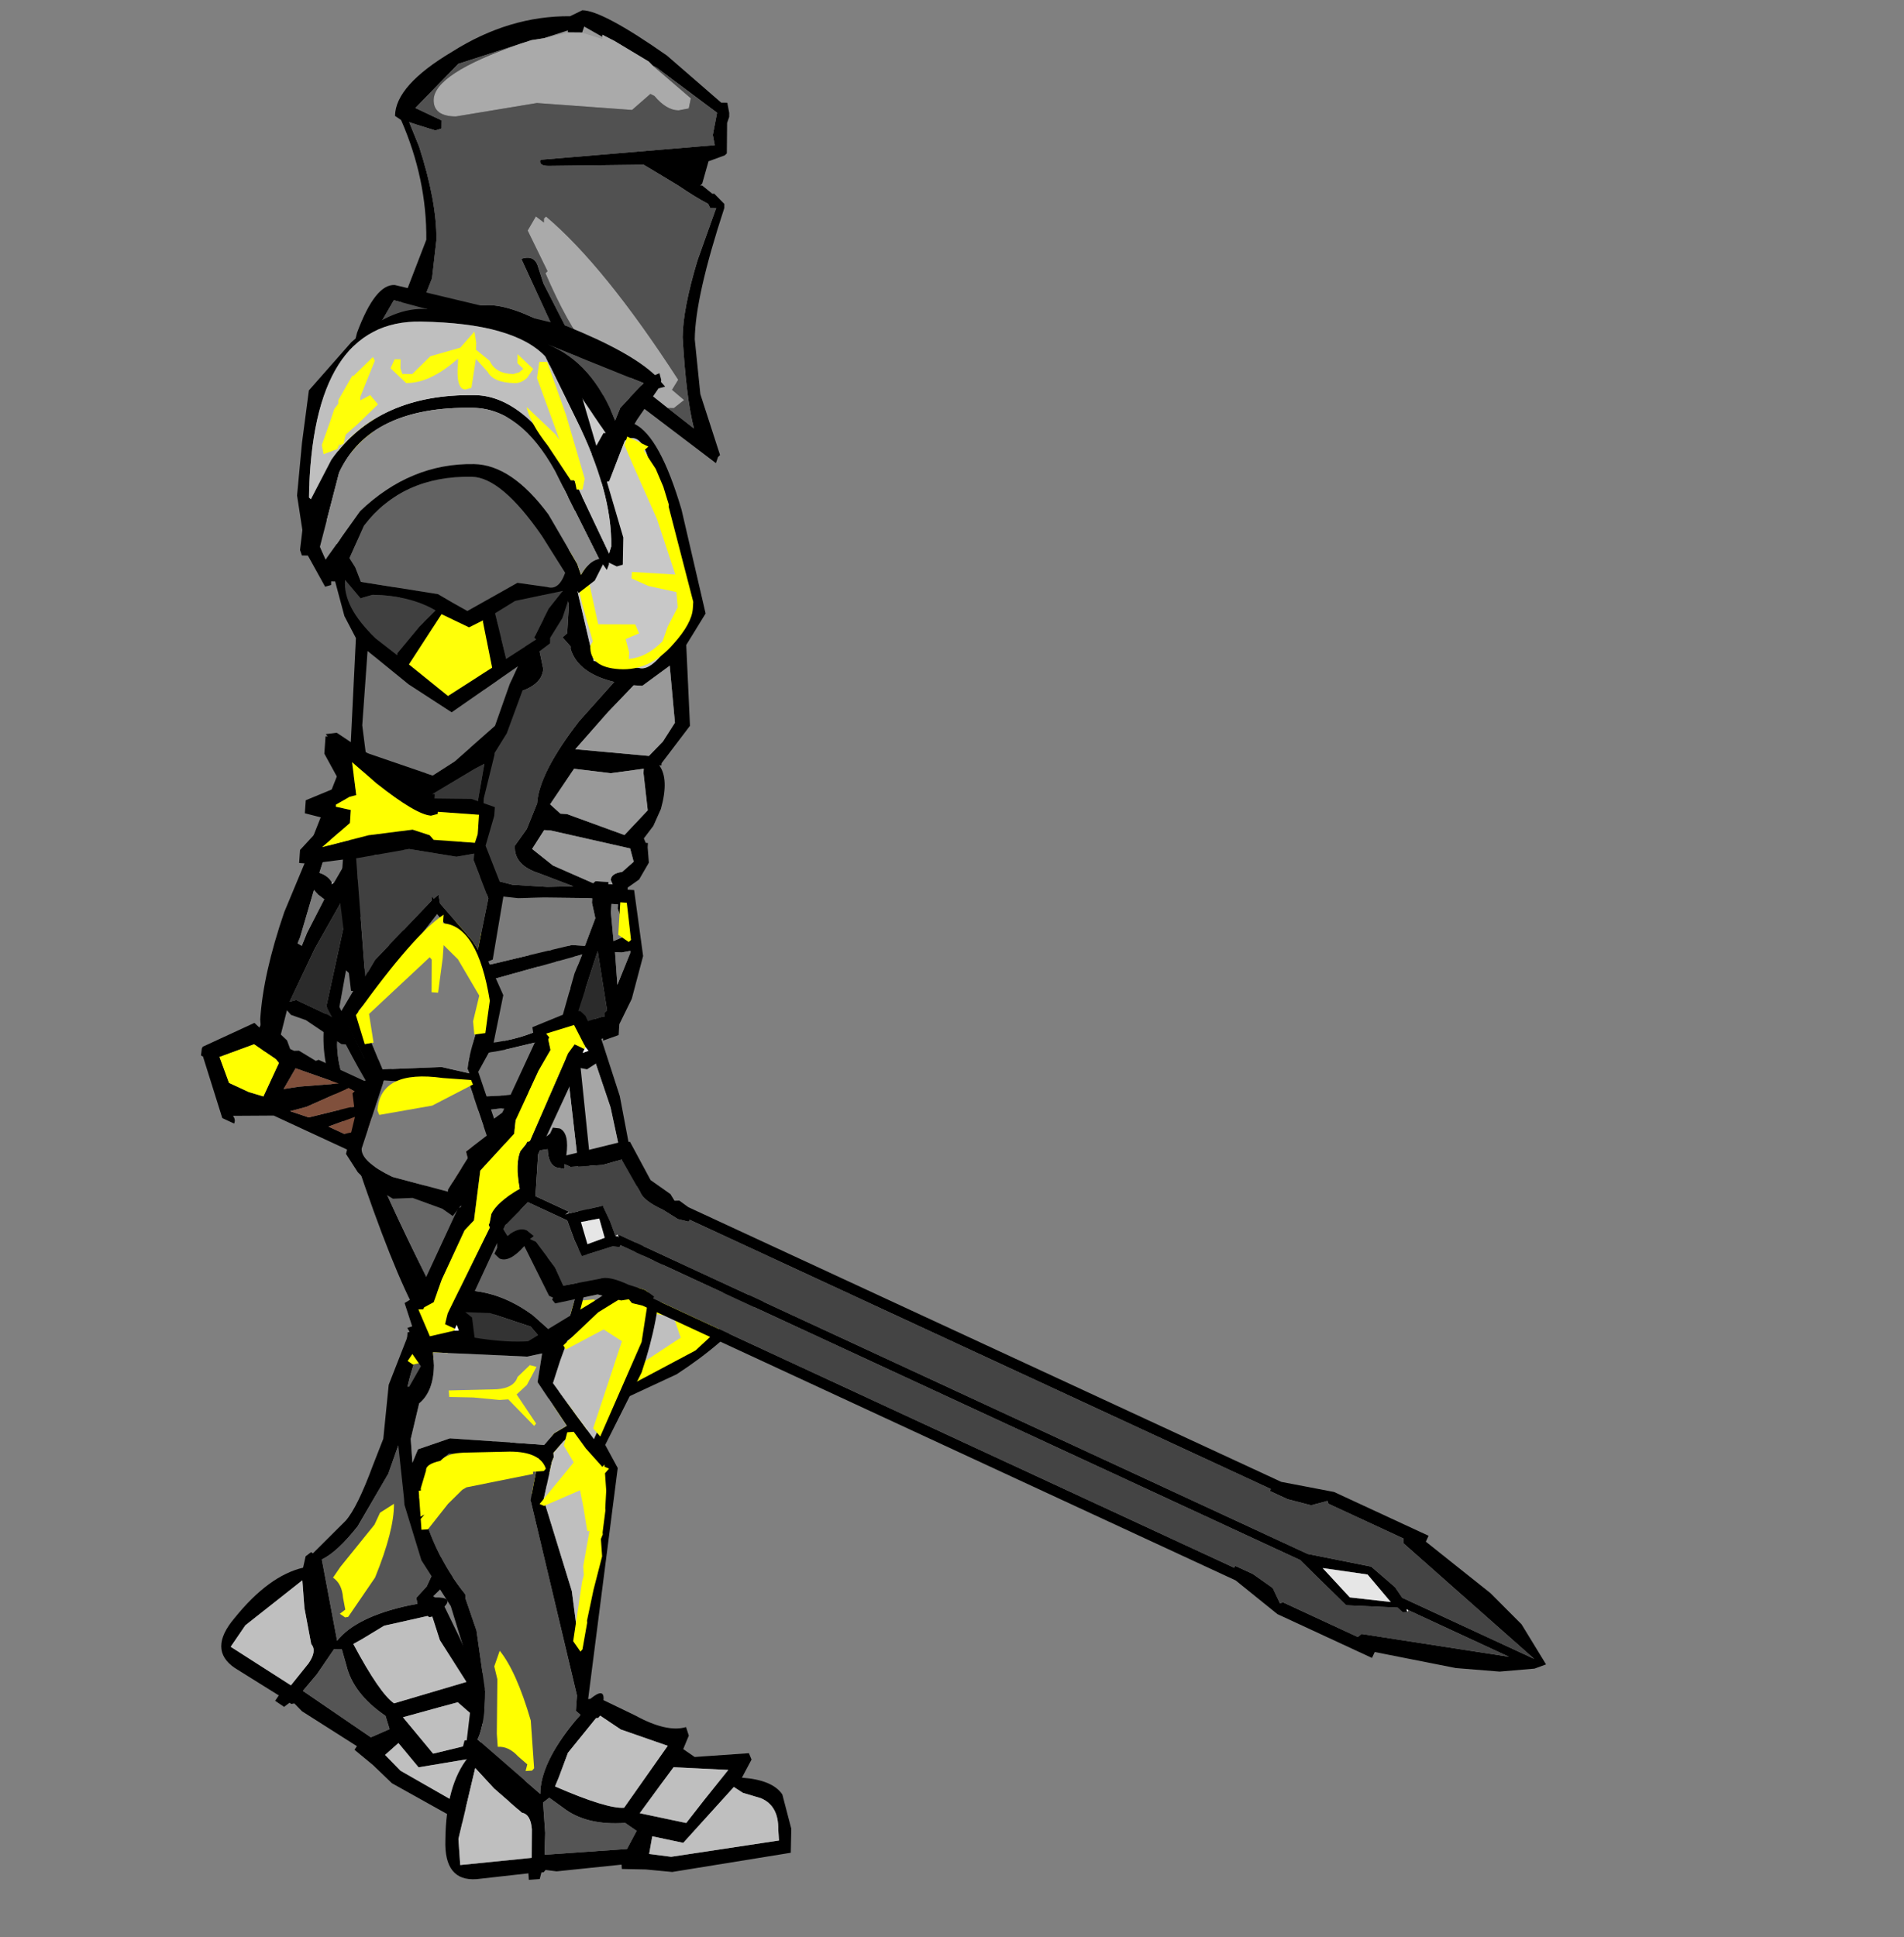 <?xml version="1.0" encoding="UTF-8" standalone="no"?>
<svg xmlns:xlink="http://www.w3.org/1999/xlink" height="52.85px" width="51.95px" xmlns="http://www.w3.org/2000/svg">
  <rect width="100%" height="100%" fill="#808080" stroke="none"/>
  <g transform="matrix(1.0, 0.0, 0.0, 1.0, 15.95, 50.7)">
    <use height="11.25" transform="matrix(1.081, -0.483, 0.483, 1.081, -7.81, -24.464)" width="5.85" xlink:href="#sprite0"/>
    <use height="14.15" transform="matrix(0.976, 0.667, -0.667, 0.976, -1.332, -19.63)" width="8.45" xlink:href="#sprite1"/>
    <use height="11.25" transform="matrix(1.16, -0.247, 0.247, 1.16, -7.691, -24.643)" width="5.85" xlink:href="#sprite0"/>
    <use height="14.15" transform="matrix(1.184, -0.083, 0.083, 1.184, -5.473, -15.915)" width="8.45" xlink:href="#sprite1"/>
    <use height="11.4" transform="matrix(1.105, 0.01, -0.01, 1.105, -5.145, -50.466)" width="8.25" xlink:href="#sprite2"/>
    <use height="20.25" transform="matrix(1.184, 0.073, -0.073, 1.184, -7.605, -43.074)" width="9.65" xlink:href="#sprite3"/>
    <use height="34.05" transform="matrix(-0.498, 1.075, -1.075, -0.498, 28.375, -9.916)" width="8.6" xlink:href="#sprite4"/>
    <use height="14.85" transform="matrix(1.081, 0.019, -0.018, 0.99, -7.751, -42.331)" width="8.25" xlink:href="#sprite5"/>
    <use height="10.9" transform="matrix(1.183, 0.084, -0.084, 1.183, -7.532, -30.765)" width="5.1" xlink:href="#sprite6"/>
  </g>
  <defs>
    <g id="sprite0" transform="matrix(1.0, 0.0, 0.0, 1.0, 2.95, 1.7)">
      <use height="11.25" transform="matrix(1.0, 0.0, 0.0, 1.0, -2.95, -1.7)" width="5.85" xlink:href="#shape0"/>
    </g>
    <g id="shape0" transform="matrix(1.0, 0.0, 0.0, 1.0, 2.95, 1.7)">
      <path d="M1.7 6.85 L1.65 6.8 1.7 6.8 1.7 6.85" fill="#ffffff" fill-rule="evenodd" stroke="none"/>
      <path d="M0.55 -1.7 Q2.9 -1.7 2.9 0.9 L2.55 4.15 1.85 7.1 1.25 8.3 1.2 8.7 1.2 8.8 1.05 9.0 Q0.75 9.55 -0.2 9.55 -1.5 9.55 -1.6 7.9 -2.4 7.35 -2.95 0.95 -2.95 0.1 -2.55 -0.6 -2.0 -1.55 -0.8 -1.7 L0.35 -1.7 0.35 -1.65 0.55 -1.7 M1.65 6.8 L0.3 5.5 Q0.9 3.05 0.9 0.9 L0.75 -1.3 0.8 -1.35 0.55 -1.35 0.0 -1.2 -0.05 -1.25 -0.05 -1.35 Q-1.45 -1.45 -2.1 -0.55 -2.65 0.1 -2.65 0.95 -2.65 2.6 -1.6 6.55 L-1.5 6.55 Q-0.35 6.55 0.5 7.5 L1.05 8.25 1.1 8.15 1.6 7.2 1.7 6.85 1.7 6.8 1.65 6.8 M0.95 3.5 L0.7 5.25 1.8 6.45 1.9 5.95 2.25 4.3 2.55 1.15 Q2.55 -0.85 1.25 -1.25 L1.2 0.9 0.95 3.5 M0.75 8.4 L0.4 7.75 -0.45 7.25 -1.45 7.0 -1.3 7.65 -1.3 7.9 -1.2 8.45 Q-0.9 9.15 -0.2 9.15 0.4 9.15 0.85 8.6 L0.75 8.4" fill="#000000" fill-rule="evenodd" stroke="none"/>
      <path d="M0.75 8.4 L0.85 8.6 Q0.4 9.15 -0.2 9.15 -0.9 9.15 -1.2 8.45 L-1.3 7.9 -1.3 7.65 -1.45 7.0 -0.45 7.25 0.4 7.75 0.75 8.4" fill="#333333" fill-rule="evenodd" stroke="none"/>
      <path d="M1.7 6.85 L1.6 7.2 1.1 8.15 1.05 8.25 0.5 7.5 Q-0.35 6.55 -1.5 6.55 L-1.6 6.55 Q-2.65 2.6 -2.65 0.95 -2.65 0.1 -2.1 -0.55 -1.45 -1.45 -0.05 -1.35 L-0.05 -1.25 0.0 -1.2 0.55 -1.35 0.8 -1.35 0.75 -1.3 0.9 0.9 Q0.9 3.05 0.3 5.5 L1.65 6.8 1.7 6.85" fill="#666666" fill-rule="evenodd" stroke="none"/>
      <path d="M0.95 3.5 L1.2 0.9 1.25 -1.25 Q2.55 -0.85 2.55 1.15 L2.25 4.3 1.9 5.95 1.8 6.45 0.7 5.25 0.95 3.5" fill="#a6a6a6" fill-rule="evenodd" stroke="none"/>
    </g>
    <g id="sprite1" transform="matrix(1.0, 0.0, 0.0, 1.0, 2.85, 3.0)">
      <use height="14.15" transform="matrix(1.0, 0.0, 0.0, 1.0, -2.85, -3.0)" width="8.45" xlink:href="#shape1"/>
    </g>
    <g id="shape1" transform="matrix(1.0, 0.0, 0.0, 1.0, 2.85, 3.0)">
      <path d="M1.25 -1.2 L1.05 -0.75 0.85 -0.25 1.35 0.55 1.7 1.1 2.6 -0.55 3.15 -2.4 2.2 -1.8 1.25 -1.2 M0.3 -0.9 L-1.85 -1.15 -1.85 -0.85 Q-1.9 -0.25 -2.25 0.0 L-2.5 0.8 -2.5 1.35 -2.35 1.05 -1.6 0.85 0.55 1.15 0.8 0.9 1.1 0.75 0.5 -0.3 0.65 -0.95 0.3 -0.9 M1.9 -2.05 L3.25 -2.8 3.25 -2.85 3.3 -2.85 3.55 -3.0 3.6 -2.85 3.5 -2.7 3.5 -2.6 Q3.4 -1.55 2.9 -0.35 L1.95 1.25 2.2 1.8 1.15 7.05 1.2 7.05 Q1.55 6.8 1.5 7.1 L2.2 7.5 Q2.9 7.95 3.35 7.85 L3.4 8.05 3.25 8.35 3.5 8.55 4.75 8.55 4.8 8.7 4.55 9.1 Q5.25 9.2 5.45 9.55 L5.6 10.35 5.55 10.9 2.8 11.15 2.2 11.05 1.65 11.0 1.65 10.9 0.15 10.95 -0.1 10.9 -0.15 10.95 -0.2 10.95 -0.25 11.1 -0.5 11.1 -0.5 10.95 -1.7 11.0 Q-2.45 11.0 -2.35 10.05 -2.25 8.8 -1.7 8.2 L-1.8 7.95 -1.75 7.8 -1.7 7.8 -1.5 6.75 Q-1.45 6.35 -1.7 5.35 L-1.85 4.7 -2.45 3.6 -2.75 2.3 -2.75 2.15 -2.8 0.8 -2.65 -0.05 -2.65 -0.1 -2.55 -0.4 -2.45 -0.4 -2.15 -0.85 -2.45 -1.35 -2.4 -1.65 -2.35 -1.65 -2.4 -1.75 -2.2 -1.8 Q-0.55 -1.25 0.35 -1.25 L1.9 -2.05 M1.5 1.4 L1.2 0.95 1.0 1.1 0.75 1.35 0.75 1.45 0.7 1.55 0.45 2.4 0.95 4.55 1.0 5.4 1.4 3.65 1.8 1.75 1.8 1.7 1.65 1.7 1.6 1.6 1.5 1.7 1.4 1.5 1.5 1.4 M0.4 1.45 L-1.65 1.2 -2.2 1.6 -2.4 2.15 Q-2.2 3.45 -1.5 4.45 L-1.5 4.55 -1.3 5.3 -1.2 6.7 Q-1.25 7.45 -1.45 7.8 L-0.15 9.1 -0.1 9.15 Q-0.05 8.45 0.8 7.55 L0.95 7.4 0.85 7.3 0.9 6.95 0.15 2.4 0.4 1.45 M3.0 8.75 L2.7 9.1 2.15 9.75 3.2 10.05 3.65 9.55 4.25 8.9 3.0 8.75 M1.35 7.5 L1.3 7.5 0.6 8.25 0.35 8.8 0.25 9.0 Q1.4 9.6 1.8 9.6 L2.9 8.25 1.85 7.8 1.4 7.45 1.35 7.5 M2.05 10.15 L1.8 9.95 Q0.9 9.95 0.4 9.5 L0.1 9.25 -0.05 9.35 -0.05 10.05 -0.1 10.55 1.8 10.55 2.05 10.15 M2.3 10.7 L2.8 10.8 5.3 10.6 5.3 10.35 Q5.35 9.8 4.95 9.6 L4.55 9.45 4.35 9.3 3.1 10.5 2.4 10.3 2.3 10.7 M-1.55 8.45 L-2.05 10.05 -2.05 10.65 -0.4 10.6 -0.35 9.95 Q-0.35 9.6 -0.55 9.55 L-1.15 8.95 -1.55 8.45" fill="#000000" fill-rule="evenodd" stroke="none"/>
      <path d="M1.25 -1.2 L2.2 -1.8 3.15 -2.4 2.6 -0.55 1.7 1.1 1.35 0.55 0.85 -0.25 1.05 -0.75 1.25 -1.2 M1.5 1.4 L1.4 1.5 1.5 1.7 1.6 1.6 1.65 1.7 1.8 1.7 1.8 1.75 1.4 3.65 1.0 5.4 0.95 4.55 0.45 2.4 0.7 1.55 0.75 1.45 0.75 1.35 1.0 1.1 1.2 0.95 1.5 1.4 M1.35 7.5 L1.4 7.45 1.85 7.8 2.9 8.25 1.8 9.6 Q1.4 9.6 0.25 9.0 L0.35 8.8 0.6 8.25 1.3 7.5 1.35 7.5 M3.0 8.75 L4.25 8.9 3.65 9.55 3.2 10.05 2.15 9.75 2.7 9.1 3.0 8.75 M-1.55 8.45 L-1.15 8.95 -0.55 9.55 Q-0.35 9.6 -0.35 9.95 L-0.4 10.6 -2.05 10.65 -2.05 10.05 -1.55 8.45 M2.3 10.7 L2.4 10.3 3.1 10.5 4.35 9.3 4.55 9.45 4.95 9.6 Q5.35 9.8 5.3 10.35 L5.3 10.6 2.8 10.8 2.3 10.7" fill="#bfbfbf" fill-rule="evenodd" stroke="none"/>
      <path d="M0.3 -0.9 L0.65 -0.95 0.5 -0.3 1.1 0.75 0.8 0.9 0.55 1.15 -1.6 0.85 -2.35 1.05 -2.5 1.35 -2.5 0.8 -2.25 0.0 Q-1.9 -0.25 -1.85 -0.85 L-1.85 -1.15 0.3 -0.9" fill="#8c8c8c" fill-rule="evenodd" stroke="none"/>
      <path d="M0.4 1.45 L0.15 2.4 0.9 6.95 0.85 7.3 0.95 7.4 0.8 7.55 Q-0.05 8.45 -0.1 9.15 L-0.15 9.1 -1.45 7.8 Q-1.25 7.45 -1.2 6.7 L-1.3 5.3 -1.5 4.55 -1.5 4.45 Q-2.2 3.45 -2.4 2.15 L-2.2 1.6 -1.65 1.2 0.4 1.45 M2.05 10.15 L1.8 10.55 -0.1 10.55 -0.05 10.05 -0.05 9.35 0.1 9.25 0.4 9.5 Q0.9 9.95 1.8 9.95 L2.05 10.15" fill="#555555" fill-rule="evenodd" stroke="none"/>
      <path d="M2.1 -1.4 L1.2 -1.0 1.15 -1.1 2.0 -1.8 3.05 -2.35 3.2 -2.3 3.15 -2.25 3.2 -2.15 2.95 -1.05 1.85 1.05 1.7 0.85 2.5 -1.1 2.1 -1.4 M0.0 -0.05 L0.4 0.65 0.35 0.7 -0.2 0.05 -0.4 0.05 -1.0 -0.05 -1.55 -0.1 -1.55 -0.25 -0.45 -0.2 Q-0.05 -0.2 0.05 -0.45 L0.35 -0.7 0.5 -0.65 0.25 -0.25 0.0 -0.05 M1.25 0.9 L1.5 1.3 1.85 1.75 1.9 1.7 1.9 1.75 2.0 1.8 1.9 1.9 1.9 2.3 1.85 2.7 1.85 2.75 1.75 3.25 1.75 3.3 1.7 3.4 1.7 3.8 1.45 4.55 1.25 5.25 1.25 5.3 1.1 5.9 1.05 5.95 0.9 5.7 1.2 4.35 1.25 4.2 1.25 4.0 1.45 3.2 1.4 3.2 1.35 2.65 1.3 2.25 0.45 2.55 0.35 2.5 1.2 1.6 1.0 1.2 1.1 0.9 1.25 0.9 M0.25 1.8 L-1.3 2.0 -1.4 2.05 -1.75 2.35 -2.25 2.9 -2.4 2.9 -2.4 2.65 -2.3 2.55 -2.4 2.6 -2.4 2.0 -2.35 2.0 -2.35 1.95 -2.2 1.55 Q-2.2 1.4 -1.85 1.35 -1.7 1.2 -1.4 1.2 L-1.3 1.2 -0.25 1.25 Q0.45 1.3 0.55 1.7 L0.5 1.75 0.25 1.75 0.25 1.8 M-0.8 5.8 Q-0.45 6.3 -0.2 7.45 L-0.2 8.55 -0.25 8.6 -0.4 8.6 -0.35 8.45 -0.55 8.25 Q-0.75 8.0 -1.0 8.0 L-1.0 7.7 -0.9 6.45 -0.95 6.15 -0.8 5.8" fill="#ffff00" fill-rule="evenodd" stroke="none"/>
    </g>
    <g id="sprite2" transform="matrix(1.0, 0.0, 0.0, 1.0, 2.75, 9.45)">
      <use height="11.4" transform="matrix(1.0, 0.0, 0.0, 1.0, -2.75, -9.45)" width="8.25" xlink:href="#shape2"/>
    </g>
    <g id="shape2" transform="matrix(1.0, 0.0, 0.0, 1.0, 2.75, 9.45)">
      <path d="M3.6 -0.05 L3.3 -0.25 3.6 -0.15 3.6 -0.05 M1.85 -8.9 L1.9 -9.05 2.35 -8.8 2.35 -8.75 1.85 -8.9 M0.9 -8.75 L1.5 -8.95 1.5 -8.9 0.9 -8.75" fill="#999999" fill-rule="evenodd" stroke="none"/>
      <path d="M4.05 0.35 L4.7 0.85 Q4.5 0.1 4.4 -1.4 4.4 -2.1 4.75 -3.3 L5.2 -4.6 5.05 -4.6 5.0 -4.7 Q4.7 -4.85 4.25 -5.15 L3.4 -5.65 1.05 -5.6 Q0.8 -5.6 0.85 -5.75 L5.15 -6.15 5.1 -6.4 5.2 -6.95 3.7 -8.05 3.6 -8.1 3.5 -8.2 2.65 -8.7 2.35 -8.85 2.35 -8.8 1.9 -9.05 1.85 -8.9 1.5 -8.9 1.5 -8.95 0.9 -8.75 0.6 -8.7 -1.2 -8.1 -2.25 -7.0 -1.6 -6.7 -1.6 -6.5 -1.75 -6.45 -2.25 -6.6 -2.4 -6.65 -2.15 -6.05 Q-1.7 -4.7 -1.7 -3.75 L-1.8 -2.8 -2.05 -2.15 -1.95 -2.0 -1.75 -2.05 -1.75 -2.1 -1.55 -2.1 -1.45 -2.1 -0.4 -2.15 Q0.2 -2.15 1.2 -1.6 L0.4 -3.3 Q0.7 -3.4 0.8 -3.15 L0.95 -2.7 1.5 -1.65 1.5 -1.5 1.45 -1.5 1.5 -1.45 2.05 -1.1 Q2.4 -0.9 2.8 -0.65 L2.85 -0.6 3.3 -0.25 3.6 -0.05 3.6 0.0 4.05 0.35 M5.45 -7.2 L5.5 -6.95 5.5 -6.85 5.45 -6.7 5.45 -6.2 5.45 -5.95 5.4 -5.9 5.0 -5.75 4.85 -5.2 4.8 -5.15 4.85 -5.15 5.1 -4.95 5.15 -4.95 5.4 -4.7 5.4 -4.6 Q4.7 -2.4 4.7 -1.35 L4.85 0.0 5.35 1.5 5.3 1.55 5.25 1.7 2.9 -0.05 2.35 0.9 2.1 1.55 Q1.85 1.95 1.35 1.95 -0.1 1.95 -1.25 1.3 -2.2 0.8 -2.2 0.3 L-1.75 -1.65 -1.75 -1.7 -1.8 -1.7 -1.8 -1.65 -1.85 -1.5 -2.1 -1.5 -2.45 -2.0 -2.55 -2.15 -1.95 -3.75 Q-1.95 -5.25 -2.6 -6.7 L-2.75 -6.8 Q-2.75 -7.55 -1.35 -8.4 0.05 -9.3 1.55 -9.3 L1.85 -9.45 Q2.35 -9.45 3.95 -8.35 L5.3 -7.2 5.45 -7.2 M2.2 -0.6 Q0.75 -1.8 -0.45 -1.8 L-1.4 -1.75 -1.85 0.3 Q-1.85 0.75 -0.9 1.15 L1.3 1.65 2.1 0.7 Q2.4 0.05 2.65 -0.25 L2.2 -0.6" fill="#000000" fill-rule="evenodd" stroke="none"/>
      <path d="M3.6 -8.1 L4.55 -7.3 4.5 -7.05 4.25 -7.0 Q3.95 -7.0 3.65 -7.35 L3.55 -7.4 3.1 -7.0 0.75 -7.15 -1.25 -6.8 Q-1.8 -6.8 -1.8 -7.2 -1.8 -7.85 0.3 -8.6 L0.6 -8.7 0.9 -8.75 1.5 -8.9 1.85 -8.9 2.35 -8.75 2.35 -8.8 2.35 -8.85 2.65 -8.7 3.5 -8.2 3.6 -8.1 M2.05 -1.1 Q1.55 -1.7 1.0 -2.95 L1.05 -3.0 0.55 -4.0 0.75 -4.35 0.95 -4.2 0.95 -4.3 1.0 -4.35 Q2.45 -3.15 4.3 -0.35 L4.15 -0.1 4.45 0.15 4.2 0.35 4.05 0.35 3.6 0.0 3.6 -0.05 3.6 -0.15 3.3 -0.25 2.85 -0.6 2.8 -0.65 Q2.4 -0.9 2.05 -1.1" fill="#aaaaaa" fill-rule="evenodd" stroke="none"/>
      <path d="M3.6 -8.1 L3.7 -8.05 5.2 -6.95 5.1 -6.4 5.15 -6.15 0.85 -5.75 Q0.8 -5.6 1.05 -5.6 L3.4 -5.65 4.25 -5.15 Q4.7 -4.85 5.0 -4.7 L5.05 -4.6 5.2 -4.6 4.75 -3.3 Q4.4 -2.1 4.4 -1.4 4.5 0.1 4.7 0.85 L4.05 0.35 4.2 0.35 4.45 0.15 4.15 -0.1 4.3 -0.35 Q2.45 -3.15 1.0 -4.35 L0.95 -4.3 0.95 -4.2 0.75 -4.35 0.55 -4.0 1.05 -3.0 1.0 -2.95 Q1.55 -1.7 2.05 -1.1 L1.5 -1.45 1.5 -1.5 1.5 -1.65 0.95 -2.7 0.8 -3.15 Q0.7 -3.4 0.4 -3.3 L1.2 -1.6 Q0.2 -2.15 -0.4 -2.15 L-1.45 -2.1 -1.55 -2.1 -1.75 -2.1 -1.75 -2.05 -1.95 -2.0 -2.05 -2.15 -1.8 -2.8 -1.7 -3.75 Q-1.7 -4.7 -2.15 -6.05 L-2.4 -6.65 -2.25 -6.6 -1.75 -6.45 -1.6 -6.5 -1.6 -6.7 -2.25 -7.0 -1.2 -8.1 0.6 -8.7 0.3 -8.6 Q-1.8 -7.85 -1.8 -7.2 -1.8 -6.8 -1.25 -6.8 L0.75 -7.15 3.1 -7.0 3.55 -7.4 3.65 -7.35 Q3.95 -7.0 4.25 -7.0 L4.5 -7.05 4.55 -7.3 3.6 -8.1 M2.2 -0.6 L2.65 -0.25 Q2.4 0.05 2.1 0.7 L1.3 1.65 -0.9 1.15 Q-1.85 0.75 -1.85 0.3 L-1.4 -1.75 -0.45 -1.8 Q0.75 -1.8 2.2 -0.6" fill="#515151" fill-rule="evenodd" stroke="none"/>
    </g>
    <g id="sprite3" transform="matrix(1.0, 0.0, 0.0, 1.0, 4.85, 10.15)">
      <use height="20.25" transform="matrix(1.0, 0.0, 0.0, 1.0, -4.85, -10.15)" width="9.65" xlink:href="#shape3"/>
    </g>
    <g id="shape3" transform="matrix(1.0, 0.0, 0.0, 1.0, 4.85, 10.15)">
      <path d="M2.2 -7.05 L2.25 -7.05 2.2 -7.05 M-2.55 2.6 L-2.5 2.65 -2.55 2.65 -2.55 2.6 M-3.4 3.65 L-3.35 3.65 -3.4 3.7 -3.4 3.65" fill="#ffffff" fill-rule="evenodd" stroke="none"/>
      <path d="M2.25 -7.05 L1.4 -8.15 Q0.5 -8.9 -0.45 -8.9 -1.9 -8.9 -2.9 -8.25 L-3.5 -7.7 -3.5 -7.6 Q-3.5 -7.25 -3.85 -6.3 L-4.25 -5.2 -3.9 -4.3 -3.75 -4.1 -3.25 -5.35 -2.4 -6.45 Q-2.0 -7.4 -1.0 -7.4 0.5 -7.4 1.1 -6.45 L1.45 -5.5 2.2 -7.05 2.25 -7.05 M2.45 -7.35 L2.55 -7.65 3.05 -8.25 0.8 -9.0 Q1.85 -8.65 2.45 -7.35 M3.55 -8.2 L3.4 -8.15 2.95 -7.4 2.9 -7.3 Q3.5 -7.05 4.1 -5.4 L4.8 -3.05 4.4 -2.3 4.6 -0.45 4.2 0.15 4.0 0.45 4.0 0.5 3.95 0.5 Q4.2 0.8 4.05 1.5 L3.9 1.9 3.7 2.2 3.75 2.3 3.8 2.3 3.8 2.4 3.85 2.75 3.65 3.15 3.4 3.35 3.4 3.4 3.55 3.4 3.85 4.9 3.65 5.9 3.4 6.5 3.4 6.75 3.05 6.9 3.05 6.85 2.85 6.9 Q2.45 7.0 2.6 7.3 L2.3 7.3 2.2 7.25 2.0 7.9 1.95 7.9 1.95 8.05 1.85 8.15 1.9 8.3 1.6 8.4 0.85 9.15 Q0.05 9.9 -0.55 10.1 L-0.9 10.1 -0.95 10.05 -0.95 9.8 -0.7 9.75 Q-1.5 9.6 -2.85 7.35 L-2.95 7.35 -3.8 6.85 -4.15 6.75 -4.25 6.65 -4.4 7.45 -4.5 7.5 -4.5 7.6 -4.75 7.65 -4.85 6.9 Q-4.85 5.85 -4.45 4.4 L-4.0 3.1 -4.0 2.95 -3.35 0.95 -3.1 0.25 -3.1 0.1 -3.05 0.1 -2.95 -0.2 -3.15 -1.65 -3.1 -1.8 -3.7 -3.45 -3.9 -3.45 -3.9 -3.65 -4.25 -4.2 -4.55 -5.15 -4.25 -6.35 -3.8 -7.45 -3.95 -7.7 -3.8 -7.9 -3.6 -9.0 Q-3.25 -10.15 -2.8 -10.15 L1.2 -9.45 Q2.7 -8.95 3.3 -8.45 L3.4 -8.5 3.45 -8.35 3.45 -8.3 3.55 -8.2 M2.7 -6.9 L2.4 -5.95 2.25 -5.9 2.05 -6.0 2.05 -6.15 1.45 -4.75 1.85 -3.3 2.3 -1.8 3.4 -1.7 Q3.7 -1.7 4.1 -2.45 L4.45 -3.2 4.0 -4.7 Q3.4 -5.85 3.35 -6.25 3.1 -7.2 2.7 -6.9 M1.15 -5.25 Q1.2 -6.9 -0.6 -6.95 -2.45 -7.05 -2.5 -4.65 -2.5 -4.05 -2.1 -3.45 -1.5 -2.5 -0.3 -2.5 0.45 -2.5 0.85 -2.9 L1.2 -3.55 1.0 -4.8 1.15 -5.25 M1.55 -3.4 L1.5 -3.65 1.5 -3.5 Q1.5 -3.15 1.1 -2.7 L0.85 -2.45 1.0 -2.1 1.15 -1.55 Q1.15 -1.1 0.35 -0.9 L0.35 -0.8 0.35 -0.7 Q0.3 0.4 -0.7 0.4 L-0.9 0.4 Q-1.0 1.1 -1.95 1.1 L-2.75 0.95 -2.8 0.85 -2.95 0.8 -3.25 1.95 -2.8 2.45 -2.65 2.35 -2.55 2.6 -2.55 2.65 -2.5 2.65 -2.4 2.6 -0.8 3.15 0.75 3.45 1.55 3.45 2.15 3.4 1.35 3.15 Q0.75 3.0 0.75 2.55 L1.0 2.15 1.2 1.55 Q1.2 0.85 2.05 -0.4 L2.8 -1.35 Q1.95 -1.5 1.75 -2.05 L1.75 -2.1 1.55 -2.3 1.65 -2.4 1.65 -3.05 1.55 -3.4 M0.6 -2.25 L-0.25 -2.1 Q-2.55 -2.1 -2.8 -4.65 L-2.7 -5.45 -3.5 -3.8 Q-3.1 -3.45 -2.55 -0.6 L-2.6 -0.4 -2.7 0.05 -2.65 0.4 -2.55 0.45 -2.45 0.6 -2.35 0.7 -1.7 0.75 -1.25 0.5 -1.2 0.35 -1.25 0.35 -1.25 0.15 -1.45 0.0 -1.7 -0.3 -1.45 -0.5 -0.9 0.05 -0.7 0.05 Q-0.1 0.05 -0.05 -0.4 L0.0 -0.7 -0.45 -1.45 Q-0.45 -1.65 -0.2 -1.65 L0.2 -1.1 0.5 -1.3 0.85 -1.6 0.6 -2.25 M2.7 -0.65 L2.0 0.25 3.7 0.3 4.0 -0.05 4.25 -0.5 4.05 -1.8 3.45 -1.3 3.25 -1.3 2.7 -0.65 M2.85 0.75 L2.0 0.7 1.5 1.55 1.75 1.75 1.9 1.75 3.25 2.15 3.75 1.55 3.6 0.7 3.6 0.6 2.85 0.75 M3.5 2.75 L3.4 2.45 1.55 2.15 1.4 2.15 1.15 2.6 1.65 2.95 2.6 3.3 2.65 3.25 2.95 3.25 2.95 3.3 3.05 3.3 3.0 3.2 Q3.0 3.05 3.25 3.0 L3.5 2.75 M2.45 4.95 L-0.15 5.85 -1.65 5.3 -2.7 4.4 -2.9 5.45 -2.75 5.4 -1.7 6.3 -0.55 7.2 Q0.95 7.2 1.9 6.55 L2.05 6.55 2.3 5.4 2.45 4.95 M2.5 4.75 L2.7 4.1 2.6 3.75 2.6 3.65 2.5 3.65 1.5 3.7 0.9 3.75 Q-1.65 3.65 -2.45 2.9 L-2.65 3.95 Q-0.7 5.45 -0.1 5.45 L2.2 4.75 2.5 4.75 M3.2 3.75 L3.05 3.75 3.05 3.8 3.05 3.95 3.15 4.6 3.45 4.45 3.2 3.85 3.2 3.75 M3.55 4.85 L3.55 4.8 3.35 4.85 3.2 4.85 3.3 5.6 3.55 4.85 M3.05 6.35 L3.05 6.25 3.1 6.2 2.8 4.85 2.35 6.6 3.0 6.35 3.05 6.35 M1.95 6.9 L0.8 7.25 -0.6 7.6 -2.95 5.65 -3.05 6.5 -2.4 7.65 -2.4 7.45 -1.6 7.95 -0.55 8.45 0.85 8.3 1.4 8.2 1.75 7.9 1.75 7.55 1.95 6.9 M0.95 8.6 L0.8 8.6 -0.55 8.85 Q-0.95 8.85 -2.05 8.05 L-1.8 8.35 -0.5 9.7 0.65 8.85 0.95 8.6 M-2.85 -8.55 Q-1.55 -9.25 -0.4 -9.25 L0.4 -9.15 -2.8 -9.8 -3.25 -8.9 -3.4 -8.2 -2.85 -8.55 M-3.35 3.65 L-2.9 2.75 -3.25 2.55 -3.4 2.4 -3.65 3.25 -3.7 3.45 Q-3.5 3.5 -3.4 3.65 L-3.4 3.7 -3.35 3.65 M-2.75 3.25 L-3.7 5.2 -4.2 6.45 -4.05 6.4 -3.3 6.7 -3.2 6.75 -3.35 6.5 -3.05 4.55 -2.75 3.25 M-3.7 3.95 L-3.8 3.85 -4.05 4.95 -4.1 5.1 -4.0 5.15 -3.9 4.85 -3.55 4.05 -3.7 3.95" fill="#000000" fill-rule="evenodd" stroke="none"/>
      <path d="M2.2 -7.05 L1.45 -5.5 1.1 -6.45 Q0.5 -7.4 -1.0 -7.4 -2.0 -7.4 -2.4 -6.45 L-3.25 -5.35 -3.75 -4.1 -3.9 -4.3 -4.25 -5.2 -3.85 -6.3 Q-3.5 -7.25 -3.5 -7.6 L-3.5 -7.7 -2.9 -8.25 Q-1.9 -8.9 -0.45 -8.9 0.5 -8.9 1.4 -8.15 L2.25 -7.05 2.2 -7.05" fill="#cccccc" fill-rule="evenodd" stroke="none"/>
      <path d="M3.05 6.35 L3.0 6.35 2.35 6.6 2.8 4.85 3.1 6.2 3.05 6.25 3.05 6.35 M-2.75 3.25 L-3.05 4.55 -3.35 6.5 -3.2 6.75 -3.3 6.7 -4.05 6.4 -4.2 6.45 -3.7 5.2 -2.75 3.25" fill="#2b2b2b" fill-rule="evenodd" stroke="none"/>
      <path d="M0.6 -2.25 L0.85 -1.6 0.5 -1.3 0.2 -1.1 -0.2 -1.65 Q-0.45 -1.65 -0.45 -1.45 L0.0 -0.7 -0.05 -0.4 Q-0.1 0.05 -0.7 0.05 L-0.9 0.05 -1.45 -0.5 -1.7 -0.3 -1.45 0.0 -1.25 0.15 -1.25 0.35 -1.2 0.35 -1.25 0.5 -1.7 0.75 -2.35 0.7 -2.45 0.6 -2.55 0.45 -2.65 0.4 -2.7 0.05 -2.6 -0.4 -2.55 -0.6 Q-3.1 -3.45 -3.5 -3.8 L-2.7 -5.45 -2.8 -4.65 Q-2.55 -2.1 -0.25 -2.1 L0.6 -2.25" fill="#333333" fill-rule="evenodd" stroke="none"/>
      <path d="M1.15 -5.25 L1.0 -4.8 1.2 -3.55 0.85 -2.9 Q0.45 -2.5 -0.3 -2.5 -1.5 -2.5 -2.1 -3.45 -2.5 -4.05 -2.5 -4.65 -2.45 -7.05 -0.6 -6.95 1.2 -6.9 1.15 -5.25" fill="#111111" fill-rule="evenodd" stroke="none"/>
      <path d="M2.45 -7.35 Q1.85 -8.65 0.8 -9.0 L3.05 -8.25 2.55 -7.65 2.45 -7.35 M-2.85 -8.55 L-3.4 -8.2 -3.25 -8.9 -2.8 -9.8 0.4 -9.15 -0.4 -9.25 Q-1.55 -9.25 -2.85 -8.55" fill="#515151" fill-rule="evenodd" stroke="none"/>
      <path d="M2.7 -6.9 Q3.1 -7.2 3.35 -6.25 3.4 -5.85 4.0 -4.7 L4.45 -3.2 4.1 -2.45 Q3.7 -1.7 3.4 -1.7 L2.3 -1.8 1.85 -3.3 1.45 -4.75 2.05 -6.15 2.05 -6.0 2.25 -5.9 2.4 -5.95 2.7 -6.9" fill="#c8c8c8" fill-rule="evenodd" stroke="none"/>
      <path d="M3.5 2.75 L3.25 3.0 Q3.0 3.05 3.0 3.2 L3.05 3.3 2.95 3.3 2.95 3.25 2.65 3.25 2.6 3.3 1.65 2.95 1.15 2.6 1.4 2.15 1.55 2.15 3.4 2.45 3.5 2.75 M2.85 0.75 L3.6 0.6 3.6 0.7 3.75 1.55 3.25 2.15 1.9 1.75 1.75 1.75 1.5 1.55 2.0 0.7 2.85 0.75 M2.7 -0.65 L3.25 -1.3 3.45 -1.3 4.05 -1.8 4.25 -0.5 4.0 -0.05 3.7 0.3 2.0 0.25 2.7 -0.65" fill="#999999" fill-rule="evenodd" stroke="none"/>
      <path d="M1.5 -3.5 L1.55 -3.4 1.65 -3.05 1.65 -2.4 1.55 -2.3 1.75 -2.1 1.75 -2.05 Q1.95 -1.5 2.8 -1.35 L2.05 -0.4 Q1.2 0.85 1.2 1.55 L1.0 2.15 0.75 2.55 Q0.75 3.0 1.35 3.15 L2.15 3.4 1.55 3.45 0.75 3.45 -0.8 3.15 -2.4 2.6 -2.5 2.65 -2.55 2.6 -2.65 2.35 -2.8 2.45 -3.25 1.95 -2.95 0.8 -2.8 0.85 -2.75 0.95 -1.95 1.1 Q-1.0 1.1 -0.9 0.4 L-0.7 0.4 Q0.3 0.4 0.35 -0.7 L0.35 -0.8 0.35 -0.9 Q1.15 -1.1 1.15 -1.55 L1.0 -2.1 0.85 -2.45 1.1 -2.7 Q1.5 -3.15 1.5 -3.5" fill="#404040" fill-rule="evenodd" stroke="none"/>
      <path d="M3.55 4.85 L3.3 5.6 3.2 4.85 3.35 4.85 3.55 4.8 3.55 4.85 M3.2 3.75 L3.2 3.85 3.45 4.45 3.15 4.6 3.05 3.95 3.05 3.8 3.05 3.75 3.2 3.75 M2.5 4.75 L2.2 4.75 -0.1 5.45 Q-0.7 5.45 -2.65 3.95 L-2.45 2.9 Q-1.65 3.65 0.9 3.75 L1.5 3.7 2.5 3.65 2.6 3.65 2.6 3.75 2.7 4.1 2.5 4.75 M2.45 4.95 L2.3 5.4 2.05 6.55 1.9 6.55 Q0.95 7.2 -0.55 7.2 L-1.7 6.3 -2.75 5.4 -2.9 5.45 -2.7 4.4 -1.65 5.3 -0.15 5.85 2.45 4.95 M0.95 8.6 L0.65 8.85 -0.5 9.7 -1.8 8.35 -2.05 8.05 Q-0.95 8.85 -0.55 8.85 L0.8 8.6 0.95 8.6 M1.95 6.9 L1.75 7.55 1.75 7.9 1.4 8.2 0.85 8.3 -0.55 8.45 -1.6 7.95 -2.4 7.45 -2.4 7.65 -3.05 6.5 -2.95 5.65 -0.6 7.6 0.8 7.25 1.95 6.9 M-3.4 3.65 Q-3.5 3.5 -3.7 3.45 L-3.65 3.25 -3.4 2.4 -3.25 2.55 -2.9 2.75 -3.35 3.65 -3.4 3.65 M-3.7 3.95 L-3.55 4.05 -3.9 4.85 -4.0 5.15 -4.1 5.1 -4.05 4.95 -3.8 3.85 -3.7 3.95" fill="#7b7b7b" fill-rule="evenodd" stroke="none"/>
      <path d="M0.45 -8.1 L0.95 -7.7 0.95 -7.6 Q1.0 -7.55 0.85 -7.55 0.3 -7.55 0.3 -8.05 L0.45 -8.1 M1.75 -6.55 Q1.6 -6.55 1.55 -6.65 L1.4 -6.85 1.4 -7.1 1.85 -6.6 Q1.9 -6.55 1.75 -6.55 M2.7 -6.8 L2.75 -7.0 3.25 -6.8 3.15 -6.7 3.45 -6.3 3.65 -5.9 3.8 -5.5 3.8 -5.45 4.5 -3.3 4.5 -3.2 4.5 -3.15 Q4.5 -2.8 4.1 -2.3 3.6 -1.65 2.9 -1.65 2.2 -1.65 2.2 -2.15 L2.25 -2.25 1.95 -3.1 1.55 -4.45 1.6 -4.8 1.85 -4.8 2.05 -3.7 2.35 -2.65 3.2 -2.7 3.3 -2.5 3.0 -2.35 3.1 -2.05 3.1 -1.9 Q3.5 -1.95 3.85 -2.35 L3.95 -2.7 4.15 -3.15 4.1 -3.5 3.45 -3.6 3.05 -3.75 3.05 -3.9 4.05 -3.9 3.55 -5.15 2.9 -6.4 2.7 -6.8 M3.55 4.55 L3.5 4.6 3.25 4.45 3.25 3.7 3.4 3.7 3.55 4.55 M-2.65 -7.6 Q-2.45 -7.95 -1.9 -7.95 L-1.85 -7.85 Q-1.85 -7.55 -2.55 -7.55 L-2.65 -7.6 M-3.05 -7.0 L-3.15 -6.8 -3.05 -6.65 Q-3.05 -6.5 -3.4 -6.3 L-3.9 -6.15 -3.65 -6.9 -3.4 -6.85 -3.1 -7.1 -3.05 -7.0 M-0.35 -8.35 L-0.3 -8.1 -0.85 -8.1 -0.85 -7.95 -1.1 -7.9 -1.15 -8.05 -0.85 -8.35 -0.35 -8.35 M-0.65 4.7 Q-0.65 4.3 -0.3 4.3 L0.25 4.7 Q0.25 5.05 -0.2 5.05 L-0.65 4.7 M-0.45 6.4 Q-0.1 6.35 -0.1 6.7 -0.1 7.05 -0.3 7.05 L-0.85 6.8 Q-0.85 6.45 -0.45 6.4 M-0.25 8.15 L-0.45 8.25 -0.75 8.25 -0.8 8.05 Q-0.8 7.85 -0.5 7.85 -0.25 7.85 -0.25 8.15" fill="#ffff00" fill-rule="evenodd" stroke="none"/>
    </g>
    <g id="sprite4" transform="matrix(1.0, 0.0, 0.0, 1.0, 4.3, 29.05)">
      <use height="34.05" transform="matrix(1.0, 0.0, 0.0, 1.0, -4.3, -29.05)" width="8.6" xlink:href="#shape4"/>
    </g>
    <g id="shape4" transform="matrix(1.0, 0.0, 0.0, 1.0, 4.3, 29.05)">
      <path d="M0.6 -28.15 L0.95 -27.2 1.4 -25.35 1.55 -25.35 1.55 -22.95 1.25 -21.75 1.25 -6.7 1.3 -6.45 1.25 -6.35 1.35 -6.2 1.45 -5.65 2.05 -4.85 2.0 -4.75 1.95 -4.75 1.95 -4.65 1.15 -3.65 Q1.65 -3.5 1.65 -3.25 L1.6 -3.1 1.45 -3.1 1.35 -3.05 3.1 -3.05 3.15 -3.25 3.55 -3.5 3.65 -3.4 4.25 -2.7 4.3 -2.55 4.25 -2.4 4.2 -2.4 4.2 -2.35 3.5 -1.7 3.35 -1.8 3.3 -1.9 1.0 -1.9 0.95 -1.95 0.85 -1.9 0.85 2.85 1.25 3.7 Q1.3 3.6 1.4 3.6 L1.4 3.9 0.3 4.9 0.3 4.95 0.15 5.0 0.1 5.0 -0.9 4.15 -0.85 4.0 -1.0 4.0 -1.05 3.9 -0.85 3.3 -0.7 3.15 -0.7 3.05 -0.75 2.95 -0.7 2.5 -0.75 2.45 -0.75 -1.9 -0.95 -1.95 -1.0 -1.9 -3.3 -1.9 -3.35 -1.8 -3.5 -1.7 -4.2 -2.35 -4.2 -2.4 -4.25 -2.4 -4.3 -2.55 -4.25 -2.7 -3.65 -3.4 -3.55 -3.5 -3.15 -3.25 -3.1 -3.05 -1.35 -3.05 -1.45 -3.1 -1.6 -3.1 -1.65 -3.25 Q-1.65 -3.5 -1.15 -3.65 L-1.95 -4.65 -1.95 -4.75 -2.0 -4.75 -2.05 -4.85 -1.45 -5.65 -1.35 -6.2 -1.25 -6.35 -1.3 -6.45 -1.25 -6.7 -1.25 -21.75 -1.55 -22.95 -1.55 -25.35 -1.4 -25.35 -0.95 -27.2 -0.6 -28.15 0.0 -29.05 0.2 -28.85 0.6 -28.15 M0.2 -25.65 L0.2 -25.6 0.25 -25.65 0.3 -25.55 0.25 -25.4 0.7 -24.3 0.2 -22.9 0.2 -5.65 0.25 -5.65 0.3 -5.5 0.8 -4.95 0.55 -4.65 0.2 -4.3 0.2 -3.3 0.9 -3.05 1.0 -3.05 1.1 -3.2 Q0.8 -3.35 0.8 -3.55 L0.85 -3.75 0.95 -3.7 0.95 -3.85 1.3 -4.5 1.6 -4.85 1.1 -5.55 Q0.95 -5.7 0.95 -6.2 L0.9 -6.6 0.95 -6.85 1.0 -6.85 1.0 -21.6 0.95 -21.6 0.95 -22.05 1.05 -22.6 1.3 -22.9 1.25 -22.95 1.25 -24.85 1.15 -24.9 0.2 -28.2 0.2 -25.65 M0.0 -5.5 L0.0 -23.0 -0.35 -24.45 -0.15 -25.15 0.0 -25.4 0.0 -28.75 -1.15 -24.9 -1.25 -24.85 -1.25 -22.95 -1.3 -22.9 -1.05 -22.6 -0.95 -22.05 -0.95 -21.6 -1.0 -21.6 -1.0 -6.85 -0.95 -6.85 -0.9 -6.6 -0.95 -6.2 Q-0.95 -5.7 -1.1 -5.55 L-1.6 -4.85 -1.3 -4.5 -0.95 -3.85 -0.95 -3.7 -0.85 -3.75 -0.8 -3.55 Q-0.8 -3.35 -1.1 -3.2 L-1.0 -3.05 -0.9 -3.05 0.0 -3.4 0.0 -4.25 0.1 -4.2 0.05 -4.25 -0.45 -4.9 -0.2 -5.2 0.05 -5.45 0.05 -5.5 0.05 -5.55 0.0 -5.5 M0.5 -24.3 L0.2 -25.2 -0.15 -24.45 0.15 -23.45 0.5 -24.3 M0.2 -5.25 L-0.15 -4.95 0.1 -4.6 0.5 -4.95 0.2 -5.25 M3.55 -3.0 L3.55 -2.75 3.3 -2.7 1.1 -2.75 1.05 -2.7 1.0 -2.7 0.8 -2.65 Q0.5 -2.65 0.0 -3.0 -0.5 -2.65 -0.8 -2.65 L-1.0 -2.7 -1.05 -2.7 -1.1 -2.75 -3.3 -2.7 -3.55 -2.75 -3.55 -3.0 -3.45 -3.0 -3.55 -3.1 -3.6 -3.0 -3.95 -2.55 -3.5 -2.05 -3.45 -2.15 -3.4 -2.15 -3.2 -2.3 -2.65 -2.25 -1.4 -2.25 -1.25 -2.3 -1.1 -2.35 0.0 -2.0 1.1 -2.35 1.25 -2.3 1.4 -2.25 2.65 -2.25 3.2 -2.3 3.4 -2.15 3.45 -2.15 3.5 -2.05 3.95 -2.55 3.6 -3.0 3.55 -3.1 3.45 -3.0 3.55 -3.0 M0.0 -1.5 L-0.4 -1.75 -0.4 -1.35 0.55 -0.3 0.5 -1.8 0.0 -1.5 M0.55 1.2 L-0.4 -0.1 -0.4 0.35 -0.25 0.35 0.1 1.15 0.55 1.6 0.55 1.2 M0.0 2.6 L-0.45 1.8 -0.35 2.85 0.2 2.9 0.0 2.6 M0.6 2.55 L0.55 2.1 -0.05 1.35 -0.4 0.8 -0.45 1.55 0.35 2.25 0.6 2.55 M0.55 0.25 L-0.4 -1.0 -0.4 -0.4 0.55 0.65 0.55 0.25 M0.55 3.25 L-0.3 3.25 -0.35 3.35 -0.45 3.95 0.15 4.55 0.6 4.1 0.6 3.6 0.55 3.25" fill="#000000" fill-rule="evenodd" stroke="none"/>
      <path d="M0.25 -25.65 L0.2 -25.6 0.2 -25.65 0.25 -25.65 M0.0 -4.25 L0.05 -4.25 0.0 -4.25 M0.05 -5.45 L0.0 -5.5 0.05 -5.5 0.05 -5.45 M-3.55 -3.0 L-3.6 -3.0 -3.55 -3.1 -3.45 -3.0 -3.55 -3.0 M3.6 -3.0 L3.55 -3.0 3.45 -3.0 3.55 -3.1 3.6 -3.0" fill="#ffffff" fill-rule="evenodd" stroke="none"/>
      <path d="M0.5 -24.3 L0.15 -23.45 -0.15 -24.45 0.2 -25.2 0.5 -24.3 M0.2 -5.25 L0.5 -4.95 0.1 -4.6 -0.15 -4.95 0.2 -5.25" fill="#e6e6e6" fill-rule="evenodd" stroke="none"/>
      <path d="M-3.55 -3.0 L-3.55 -2.75 -3.3 -2.7 -1.1 -2.75 -1.05 -2.7 -1.0 -2.7 -0.8 -2.65 Q-0.5 -2.65 0.0 -3.0 0.5 -2.65 0.8 -2.65 L1.0 -2.7 1.05 -2.7 1.1 -2.75 3.3 -2.7 3.55 -2.75 3.55 -3.0 3.6 -3.0 3.95 -2.55 3.5 -2.05 3.45 -2.15 3.4 -2.15 3.2 -2.3 2.65 -2.25 1.4 -2.25 1.25 -2.3 1.1 -2.35 0.0 -2.0 -1.1 -2.35 -1.25 -2.3 -1.4 -2.25 -2.65 -2.25 -3.2 -2.3 -3.4 -2.15 -3.45 -2.15 -3.5 -2.05 -3.95 -2.55 -3.6 -3.0 -3.55 -3.0 M0.55 3.25 L0.6 3.6 0.6 4.1 0.15 4.55 -0.45 3.95 -0.35 3.35 -0.3 3.25 0.55 3.25" fill="#ffff00" fill-rule="evenodd" stroke="none"/>
      <path d="M0.25 -25.65 L0.2 -25.65 0.2 -28.2 1.15 -24.9 1.25 -24.85 1.25 -22.95 1.3 -22.9 1.05 -22.6 0.95 -22.05 0.95 -21.6 1.0 -21.6 1.0 -6.85 0.95 -6.85 0.9 -6.6 0.95 -6.2 Q0.95 -5.7 1.1 -5.55 L1.6 -4.85 1.3 -4.5 0.95 -3.85 0.95 -3.7 0.85 -3.75 0.8 -3.55 Q0.8 -3.35 1.1 -3.2 L1.0 -3.05 0.9 -3.05 0.2 -3.3 0.2 -4.3 0.55 -4.65 0.8 -4.95 0.3 -5.5 0.25 -5.65 0.2 -5.65 0.2 -22.9 0.7 -24.3 0.25 -25.4 0.3 -25.55 0.25 -25.65 M0.0 -4.25 L0.0 -3.4 -0.9 -3.05 -1.0 -3.05 -1.1 -3.2 Q-0.8 -3.35 -0.8 -3.55 L-0.85 -3.75 -0.95 -3.7 -0.95 -3.85 -1.3 -4.5 -1.6 -4.85 -1.1 -5.55 Q-0.95 -5.7 -0.95 -6.2 L-0.9 -6.6 -0.95 -6.85 -1.0 -6.85 -1.0 -21.6 -0.95 -21.6 -0.95 -22.05 -1.05 -22.6 -1.3 -22.9 -1.25 -22.95 -1.25 -24.85 -1.15 -24.9 0.0 -28.75 0.0 -25.4 -0.15 -25.15 -0.35 -24.45 0.0 -23.0 0.0 -5.5 0.05 -5.45 -0.2 -5.2 -0.45 -4.9 0.05 -4.25 0.0 -4.25" fill="#444444" fill-rule="evenodd" stroke="none"/>
      <path d="M0.55 0.25 L0.55 0.65 -0.4 -0.4 -0.4 -1.0 0.55 0.25 M0.6 2.55 L0.35 2.25 -0.45 1.55 -0.4 0.8 -0.05 1.35 0.55 2.1 0.6 2.55 M0.0 2.6 L0.2 2.9 -0.35 2.85 -0.45 1.8 0.0 2.6 M0.55 1.2 L0.55 1.6 0.1 1.15 -0.25 0.35 -0.4 0.35 -0.4 -0.1 0.55 1.2 M0.0 -1.5 L0.5 -1.8 0.55 -0.3 -0.4 -1.35 -0.4 -1.75 0.0 -1.5" fill="#80503c" fill-rule="evenodd" stroke="none"/>
    </g>
    <g id="sprite5" transform="matrix(1.0, 0.0, 0.0, 1.0, 4.15, 4.8)">
      <use height="14.85" transform="matrix(1.0, 0.0, 0.0, 1.0, -4.15, -4.8)" width="8.25" xlink:href="#shape5"/>
    </g>
    <g id="shape5" transform="matrix(1.0, 0.0, 0.0, 1.0, 4.15, 4.8)">
      <path d="M-1.55 4.75 L-1.55 4.7 -1.55 4.75 M0.6 3.8 L0.6 3.75 0.6 3.8" fill="#ffffff" fill-rule="evenodd" stroke="none"/>
      <path d="M2.75 -0.35 L3.75 1.85 3.8 1.65 Q3.8 0.15 2.85 -1.85 L2.05 -3.55 Q1.25 -4.45 -1.1 -4.45 -3.85 -4.45 -3.85 0.45 L-3.8 0.5 -3.3 -0.6 Q-2.15 -2.45 0.3 -2.45 1.55 -2.45 2.75 -0.35 M0.25 -2.1 Q-2.35 -2.1 -3.1 -0.25 L-3.55 1.8 -3.4 2.15 -2.55 0.8 Q-1.3 -0.55 0.3 -0.55 1.25 -0.55 2.2 0.8 L2.95 2.15 3.05 2.45 Q3.25 2.05 3.5 2.0 L2.35 -0.4 Q1.45 -2.1 0.25 -2.1 M-1.05 -4.8 Q1.85 -4.8 2.85 -2.95 L4.1 1.4 4.1 2.15 3.95 2.2 3.75 2.1 3.75 2.15 3.7 2.3 3.6 2.15 3.4 2.6 3.0 2.95 2.9 2.8 2.8 2.85 2.8 2.95 2.6 3.65 2.3 4.2 2.3 4.35 1.95 4.65 1.25 6.85 0.95 7.4 0.95 7.45 0.7 8.65 Q0.7 10.05 -0.65 10.05 -1.5 10.05 -1.95 9.5 L-2.25 8.7 -2.15 8.05 -2.1 8.05 -2.7 7.85 -2.6 4.3 -2.9 3.7 -3.15 2.75 -3.25 2.75 -3.25 2.85 -3.4 2.9 -3.85 2.05 -4.0 2.05 -4.05 1.9 -4.0 1.35 -4.15 0.4 -4.05 -1.05 -3.9 -2.5 -2.85 -3.85 Q-1.9 -4.8 -1.05 -4.8 M-0.55 3.05 Q-0.15 3.3 0.2 3.5 L1.45 2.7 2.2 2.8 Q2.5 2.9 2.65 2.4 L2.05 1.4 Q1.0 -0.2 0.25 -0.2 -1.5 -0.2 -2.45 1.2 L-2.8 2.1 -2.65 2.35 -2.5 2.75 -0.55 3.05 M-1.55 4.7 L-1.0 3.95 -0.6 3.5 Q-1.25 3.1 -2.2 3.1 L-2.5 3.2 -2.9 2.7 Q-2.95 3.45 -2.1 4.3 L-1.55 4.75 -1.55 4.7 M0.6 3.75 L0.25 3.95 -0.45 3.6 -1.25 5.0 -0.25 5.85 0.85 5.05 0.6 3.8 0.6 3.75 M-2.3 4.65 L-2.4 6.7 -2.3 7.45 -0.6 8.05 -0.05 7.65 0.95 6.65 1.3 5.5 1.5 5.0 -0.15 6.3 -1.25 5.55 -2.3 4.65 M-1.05 8.7 L-1.1 8.5 -1.05 8.4 -1.95 8.1 Q-2.1 9.7 -0.65 9.7 0.5 9.7 0.55 8.75 L0.7 7.7 0.45 7.85 -0.8 8.7 -1.05 8.7 M1.9 4.2 L2.25 3.4 2.6 2.9 1.4 3.2 0.9 3.55 1.2 4.8 1.95 4.25 1.9 4.2" fill="#000000" fill-rule="evenodd" stroke="none"/>
      <path d="M-1.55 4.75 L-2.1 4.3 Q-2.95 3.45 -2.9 2.7 L-2.5 3.2 -2.2 3.1 Q-1.25 3.1 -0.6 3.5 L-1.0 3.95 -1.55 4.7 -1.55 4.75 M1.9 4.2 L1.95 4.25 1.2 4.8 0.9 3.55 1.4 3.2 2.6 2.9 2.25 3.4 1.9 4.2" fill="#404040" fill-rule="evenodd" stroke="none"/>
      <path d="M-0.55 3.05 L-2.5 2.75 -2.65 2.35 -2.8 2.1 -2.45 1.2 Q-1.5 -0.2 0.25 -0.2 1.0 -0.2 2.05 1.4 L2.65 2.4 Q2.5 2.9 2.2 2.8 L1.45 2.7 0.2 3.5 Q-0.15 3.3 -0.55 3.05" fill="#626262" fill-rule="evenodd" stroke="none"/>
      <path d="M0.25 -2.1 Q1.45 -2.1 2.35 -0.4 L3.5 2.0 Q3.25 2.05 3.05 2.45 L2.95 2.15 2.2 0.8 Q1.25 -0.55 0.3 -0.55 -1.3 -0.55 -2.55 0.8 L-3.4 2.15 -3.55 1.8 -3.1 -0.25 Q-2.35 -2.1 0.25 -2.1" fill="#8c8c8c" fill-rule="evenodd" stroke="none"/>
      <path d="M2.75 -0.35 Q1.55 -2.45 0.3 -2.45 -2.15 -2.45 -3.3 -0.6 L-3.8 0.5 -3.85 0.45 Q-3.85 -4.45 -1.1 -4.45 1.25 -4.45 2.05 -3.55 L2.85 -1.85 Q3.8 0.15 3.8 1.65 L3.75 1.85 2.75 -0.35" fill="#bfbfbf" fill-rule="evenodd" stroke="none"/>
      <path d="M-2.3 4.65 L-1.25 5.55 -0.15 6.3 1.5 5.0 1.3 5.5 0.95 6.65 -0.05 7.65 -0.6 8.05 -2.3 7.45 -2.4 6.7 -2.3 4.65" fill="#777777" fill-rule="evenodd" stroke="none"/>
      <path d="M-1.05 8.7 L-0.8 8.7 0.45 7.85 0.7 7.7 0.55 8.75 Q0.5 9.7 -0.65 9.7 -2.1 9.7 -1.95 8.1 L-1.05 8.4 -1.1 8.5 -1.05 8.7" fill="#373737" fill-rule="evenodd" stroke="none"/>
      <path d="M0.6 3.8 L0.85 5.05 -0.25 5.85 -1.25 5.0 -0.45 3.6 0.25 3.95 0.6 3.75 0.6 3.8" fill="#ffff09" fill-rule="evenodd" stroke="none"/>
      <path d="M0.65 -3.4 Q0.8 -3.05 1.25 -3.05 L1.4 -3.1 1.5 -3.2 1.35 -3.35 1.35 -3.6 1.75 -3.2 1.6 -2.95 Q1.45 -2.8 1.3 -2.8 0.75 -2.8 0.6 -3.1 L0.3 -3.45 0.2 -2.65 0.05 -2.6 Q-0.2 -2.6 -0.15 -3.35 L-0.15 -3.45 Q-0.85 -2.75 -1.45 -2.75 L-1.85 -3.15 -1.75 -3.4 -1.6 -3.4 -1.6 -3.15 -1.55 -3.0 -1.3 -3.0 -0.85 -3.5 -0.1 -3.75 0.25 -4.2 0.3 -3.9 0.3 -3.7 0.65 -3.4 M2.1 -3.4 L2.6 -1.95 3.1 -0.2 3.05 0.1 2.9 0.1 2.85 -0.15 2.75 -0.15 2.15 -1.1 Q1.7 -1.7 1.6 -2.15 L2.35 -1.4 2.45 -1.25 1.85 -2.95 1.9 -3.4 2.1 -3.4 M-2.25 -3.35 L-2.6 -2.35 -2.6 -2.25 -2.35 -2.4 -2.15 -2.15 -2.65 -1.6 -2.95 -1.3 -3.0 -1.05 -3.1 -1.0 -3.1 -1.05 -3.15 -0.9 -3.5 -0.75 -3.55 -1.0 -3.35 -1.65 -3.25 -2.0 -3.15 -2.15 -3.15 -2.25 -2.8 -2.95 -2.8 -2.9 -2.3 -3.45 -2.25 -3.35" fill="#ffff09" fill-rule="evenodd" stroke="none"/>
    </g>
    <g id="sprite6" transform="matrix(1.0, 0.0, 0.0, 1.0, 2.55, 2.2)">
      <use height="10.9" transform="matrix(1.0, 0.0, 0.0, 1.0, -2.55, -2.2)" width="5.1" xlink:href="#shape6"/>
    </g>
    <g id="shape6" transform="matrix(1.0, 0.0, 0.0, 1.0, 2.55, 2.2)">
      <path d="M1.7 2.55 L1.7 2.5 1.7 2.55" fill="#ffffff" fill-rule="evenodd" stroke="none"/>
      <path d="M0.55 -0.5 L0.4 -0.45 Q0.05 -0.45 -0.9 -1.1 L-1.5 -1.55 -1.35 -0.8 -1.5 -0.75 -1.8 -0.55 -1.8 -0.5 -1.45 -0.45 -1.45 -0.15 -2.05 0.45 -1.0 0.1 0.0 -0.1 0.4 0.0 0.5 0.1 0.95 0.1 1.45 0.1 1.5 -0.1 1.5 -0.55 0.55 -0.55 0.55 -0.5 M0.45 -0.85 L1.3 -0.9 1.85 -0.75 1.85 -0.55 1.7 0.15 2.2 1.2 2.05 2.75 1.95 2.8 2.35 3.55 2.2 4.7 1.9 5.35 2.55 6.9 2.5 7.05 2.25 7.2 1.95 7.65 1.85 7.8 1.9 7.8 1.95 7.95 1.75 8.4 1.55 8.7 1.3 8.55 0.6 8.35 0.15 8.4 -0.35 8.15 -0.7 7.85 -1.0 7.45 -0.85 6.55 -0.95 6.05 -0.7 5.75 -0.55 5.65 -0.6 5.6 -0.55 5.55 -1.35 4.2 -1.1 3.7 -1.15 3.7 -1.55 1.65 -1.55 0.7 -2.3 0.85 -2.55 0.85 -2.55 0.55 -1.95 -0.2 -2.5 -0.3 -2.5 -0.6 -1.7 -1.0 -2.15 -1.7 -2.15 -2.1 -2.1 -2.1 -2.15 -2.15 -1.9 -2.2 0.3 -0.95 0.45 -0.95 0.45 -0.85 M1.7 2.5 L1.85 1.35 1.45 0.5 1.45 0.35 1.05 0.45 -0.05 0.35 -1.25 0.65 -0.85 3.35 -0.65 2.95 0.55 1.5 0.55 1.4 0.6 1.45 0.7 1.35 0.75 1.55 1.55 2.35 1.7 2.55 1.7 2.5 M-0.3 5.45 L1.05 5.3 1.7 5.4 1.65 5.3 Q1.65 4.9 2.0 3.6 2.0 3.2 0.7 1.8 L-0.1 3.0 -0.95 4.15 -0.3 5.45 M1.4 8.1 L1.8 7.35 1.75 7.2 2.2 6.8 1.7 5.6 1.05 5.75 0.2 5.7 -0.25 5.7 -0.65 7.3 Q-0.65 7.6 0.1 7.9 L1.4 8.15 1.45 8.15 1.4 8.1" fill="#000000" fill-rule="evenodd" stroke="none"/>
      <path d="M0.55 -0.5 L0.55 -0.55 1.5 -0.55 1.5 -0.1 1.45 0.1 0.95 0.1 0.5 0.1 0.4 0.0 0.0 -0.1 -1.0 0.1 -2.05 0.45 -1.45 -0.15 -1.45 -0.45 -1.8 -0.5 -1.8 -0.55 -1.5 -0.75 -1.35 -0.8 -1.5 -1.55 -0.9 -1.1 Q0.05 -0.45 0.4 -0.45 L0.55 -0.5" fill="#ffff00" fill-rule="evenodd" stroke="none"/>
      <path d="M1.7 2.55 L1.55 2.35 0.75 1.55 0.7 1.35 0.6 1.45 0.55 1.4 0.55 1.5 -0.65 2.95 -0.85 3.35 -1.25 0.65 -0.05 0.35 1.05 0.45 1.45 0.35 1.45 0.5 1.85 1.35 1.7 2.5 1.7 2.55" fill="#404040" fill-rule="evenodd" stroke="none"/>
      <path d="M1.4 8.15 L0.1 7.9 Q-0.65 7.6 -0.65 7.3 L-0.25 5.7 0.2 5.7 1.05 5.75 1.7 5.6 2.2 6.8 1.75 7.2 1.8 7.35 1.4 8.1 1.4 8.15 M-0.3 5.45 L-0.95 4.15 -0.1 3.0 0.7 1.8 Q2.0 3.2 2.0 3.6 1.65 4.9 1.65 5.3 L1.7 5.4 1.05 5.3 -0.3 5.45" fill="#7b7b7b" fill-rule="evenodd" stroke="none"/>
      <path d="M0.85 2.0 Q1.65 2.0 2.05 3.7 L2.0 4.45 1.75 4.5 1.7 4.2 1.8 3.6 1.25 2.8 0.9 2.5 0.9 2.8 0.85 3.6 0.7 3.6 0.65 2.85 0.6 2.8 -0.7 4.2 -0.55 4.85 -0.75 4.9 -1.0 4.25 Q0.2 2.3 0.85 1.8 L0.85 2.0 M1.75 5.55 L1.8 5.65 0.9 6.2 -0.3 6.5 -0.35 6.4 Q-0.35 5.45 1.1 5.55 L1.75 5.55" fill="#ffff00" fill-rule="evenodd" stroke="none"/>
    </g>
  </defs>
</svg>
